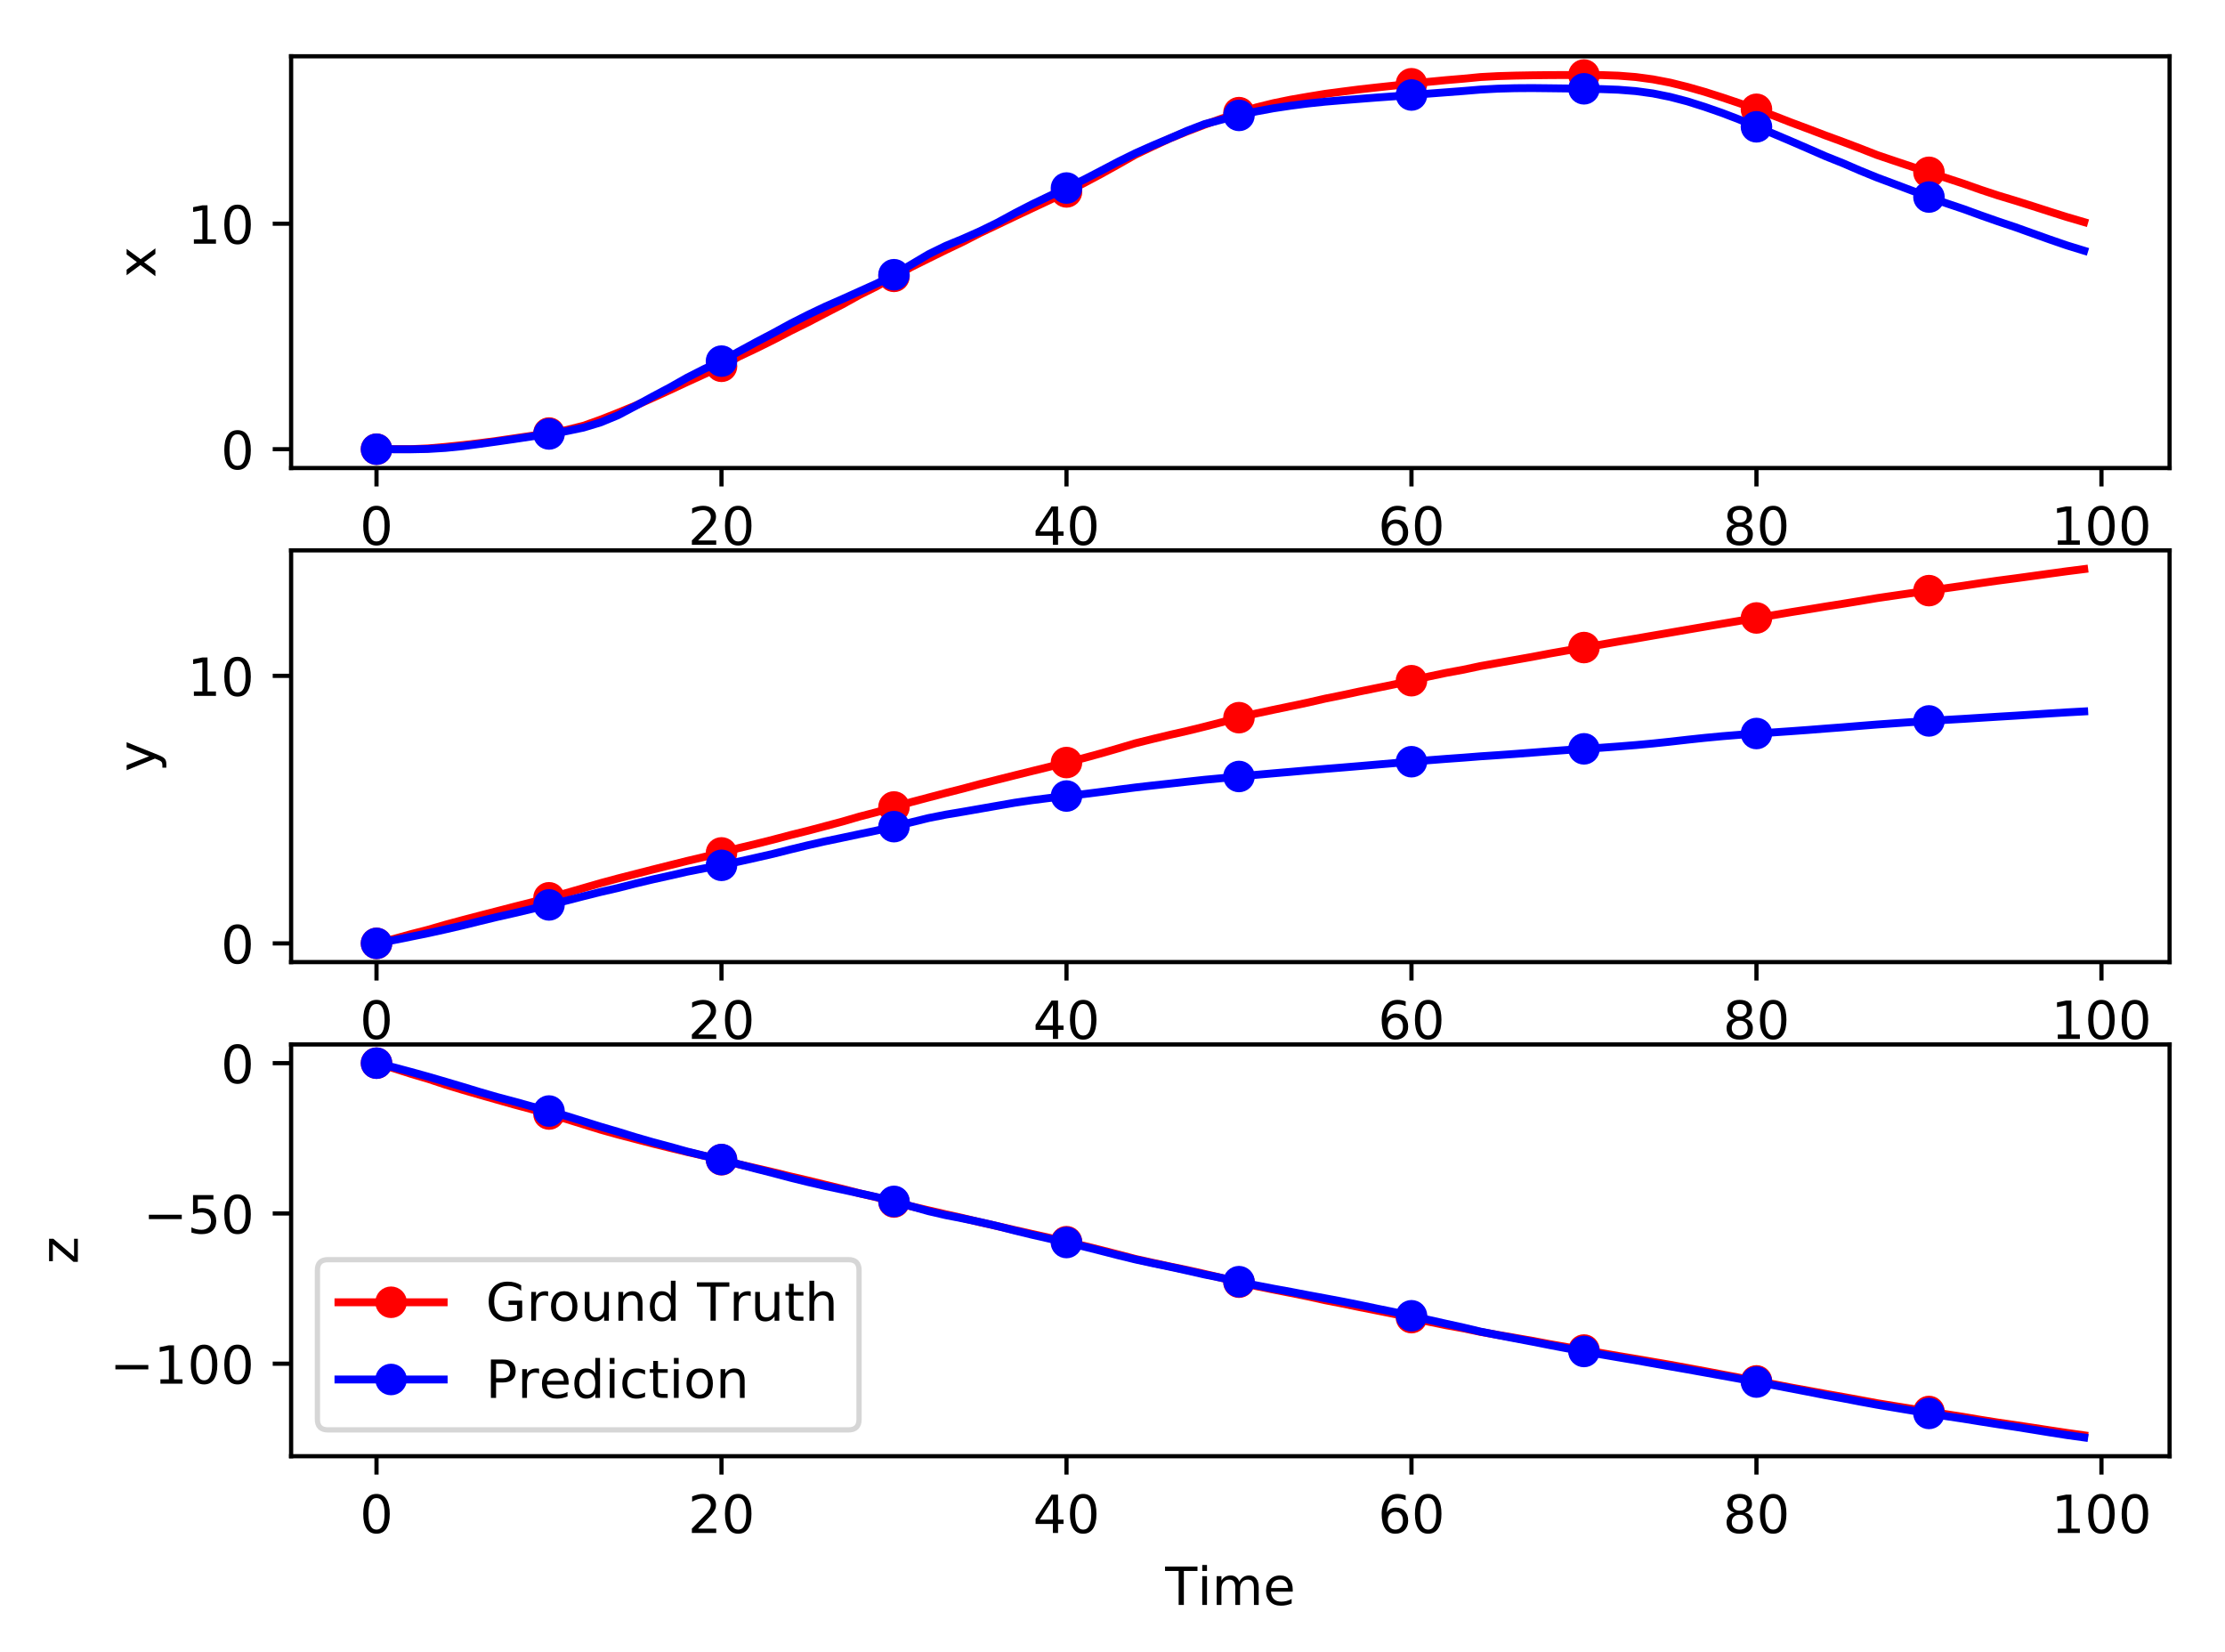 <?xml version="1.0" encoding="utf-8" standalone="no"?>
<!DOCTYPE svg PUBLIC "-//W3C//DTD SVG 1.1//EN"
  "http://www.w3.org/Graphics/SVG/1.1/DTD/svg11.dtd">
<!-- Created with matplotlib (http://matplotlib.org/) -->
<svg height="314pt" version="1.1" viewBox="0 0 423 314" width="423pt" xmlns="http://www.w3.org/2000/svg" xmlns:xlink="http://www.w3.org/1999/xlink">
 <defs>
  <style type="text/css">
*{stroke-linecap:butt;stroke-linejoin:round;}
  </style>
 </defs>
 <g id="figure_1">
  <g id="patch_1">
   <path d="M 0 314.368 
L 423.165 314.368 
L 423.165 0 
L 0 0 
z
" style="fill:#ffffff;"/>
  </g>
  <g id="axes_1">
   <g id="patch_2">
    <path d="M 55.345 88.968 
L 412.465 88.968 
L 412.465 10.7 
L 55.345 10.7 
z
" style="fill:#ffffff;"/>
   </g>
   <g id="matplotlib.axis_1">
    <g id="xtick_1">
     <g id="line2d_1">
      <defs>
       <path d="M 0 0 
L 0 3.5 
" id="m9f78fc28bb" style="stroke:#000000;stroke-width:0.8;"/>
      </defs>
      <g>
       <use style="stroke:#000000;stroke-width:0.8;" x="71.578" xlink:href="#m9f78fc28bb" y="88.968"/>
      </g>
     </g>
     <g id="text_1">
      <!-- 0 -->
      <defs>
       <path d="M 31.781 66.406 
Q 24.172 66.406 20.328 58.906 
Q 16.5 51.422 16.5 36.375 
Q 16.5 21.391 20.328 13.891 
Q 24.172 6.391 31.781 6.391 
Q 39.453 6.391 43.281 13.891 
Q 47.125 21.391 47.125 36.375 
Q 47.125 51.422 43.281 58.906 
Q 39.453 66.406 31.781 66.406 
z
M 31.781 74.219 
Q 44.047 74.219 50.516 64.516 
Q 56.984 54.828 56.984 36.375 
Q 56.984 17.969 50.516 8.266 
Q 44.047 -1.422 31.781 -1.422 
Q 19.531 -1.422 13.062 8.266 
Q 6.594 17.969 6.594 36.375 
Q 6.594 54.828 13.062 64.516 
Q 19.531 74.219 31.781 74.219 
z
" id="DejaVuSans-30"/>
      </defs>
      <g transform="translate(68.397 103.567)scale(0.1 -0.1)">
       <use xlink:href="#DejaVuSans-30"/>
      </g>
     </g>
    </g>
    <g id="xtick_2">
     <g id="line2d_2">
      <g>
       <use style="stroke:#000000;stroke-width:0.8;" x="137.165" xlink:href="#m9f78fc28bb" y="88.968"/>
      </g>
     </g>
     <g id="text_2">
      <!-- 20 -->
      <defs>
       <path d="M 19.188 8.297 
L 53.609 8.297 
L 53.609 0 
L 7.328 0 
L 7.328 8.297 
Q 12.938 14.109 22.625 23.891 
Q 32.328 33.688 34.812 36.531 
Q 39.547 41.844 41.422 45.531 
Q 43.312 49.219 43.312 52.781 
Q 43.312 58.594 39.234 62.25 
Q 35.156 65.922 28.609 65.922 
Q 23.969 65.922 18.812 64.312 
Q 13.672 62.703 7.812 59.422 
L 7.812 69.391 
Q 13.766 71.781 18.938 73 
Q 24.125 74.219 28.422 74.219 
Q 39.75 74.219 46.484 68.547 
Q 53.219 62.891 53.219 53.422 
Q 53.219 48.922 51.531 44.891 
Q 49.859 40.875 45.406 35.406 
Q 44.188 33.984 37.641 27.219 
Q 31.109 20.453 19.188 8.297 
z
" id="DejaVuSans-32"/>
      </defs>
      <g transform="translate(130.802 103.567)scale(0.1 -0.1)">
       <use xlink:href="#DejaVuSans-32"/>
       <use x="63.623" xlink:href="#DejaVuSans-30"/>
      </g>
     </g>
    </g>
    <g id="xtick_3">
     <g id="line2d_3">
      <g>
       <use style="stroke:#000000;stroke-width:0.8;" x="202.752" xlink:href="#m9f78fc28bb" y="88.968"/>
      </g>
     </g>
     <g id="text_3">
      <!-- 40 -->
      <defs>
       <path d="M 37.797 64.312 
L 12.891 25.391 
L 37.797 25.391 
z
M 35.203 72.906 
L 47.609 72.906 
L 47.609 25.391 
L 58.016 25.391 
L 58.016 17.188 
L 47.609 17.188 
L 47.609 0 
L 37.797 0 
L 37.797 17.188 
L 4.891 17.188 
L 4.891 26.703 
z
" id="DejaVuSans-34"/>
      </defs>
      <g transform="translate(196.389 103.567)scale(0.1 -0.1)">
       <use xlink:href="#DejaVuSans-34"/>
       <use x="63.623" xlink:href="#DejaVuSans-30"/>
      </g>
     </g>
    </g>
    <g id="xtick_4">
     <g id="line2d_4">
      <g>
       <use style="stroke:#000000;stroke-width:0.8;" x="268.338" xlink:href="#m9f78fc28bb" y="88.968"/>
      </g>
     </g>
     <g id="text_4">
      <!-- 60 -->
      <defs>
       <path d="M 33.016 40.375 
Q 26.375 40.375 22.484 35.828 
Q 18.609 31.297 18.609 23.391 
Q 18.609 15.531 22.484 10.953 
Q 26.375 6.391 33.016 6.391 
Q 39.656 6.391 43.531 10.953 
Q 47.406 15.531 47.406 23.391 
Q 47.406 31.297 43.531 35.828 
Q 39.656 40.375 33.016 40.375 
z
M 52.594 71.297 
L 52.594 62.312 
Q 48.875 64.062 45.094 64.984 
Q 41.312 65.922 37.594 65.922 
Q 27.828 65.922 22.672 59.328 
Q 17.531 52.734 16.797 39.406 
Q 19.672 43.656 24.016 45.922 
Q 28.375 48.188 33.594 48.188 
Q 44.578 48.188 50.953 41.516 
Q 57.328 34.859 57.328 23.391 
Q 57.328 12.156 50.688 5.359 
Q 44.047 -1.422 33.016 -1.422 
Q 20.359 -1.422 13.672 8.266 
Q 6.984 17.969 6.984 36.375 
Q 6.984 53.656 15.188 63.938 
Q 23.391 74.219 37.203 74.219 
Q 40.922 74.219 44.703 73.484 
Q 48.484 72.75 52.594 71.297 
z
" id="DejaVuSans-36"/>
      </defs>
      <g transform="translate(261.976 103.567)scale(0.1 -0.1)">
       <use xlink:href="#DejaVuSans-36"/>
       <use x="63.623" xlink:href="#DejaVuSans-30"/>
      </g>
     </g>
    </g>
    <g id="xtick_5">
     <g id="line2d_5">
      <g>
       <use style="stroke:#000000;stroke-width:0.8;" x="333.925" xlink:href="#m9f78fc28bb" y="88.968"/>
      </g>
     </g>
     <g id="text_5">
      <!-- 80 -->
      <defs>
       <path d="M 31.781 34.625 
Q 24.75 34.625 20.719 30.859 
Q 16.703 27.094 16.703 20.516 
Q 16.703 13.922 20.719 10.156 
Q 24.75 6.391 31.781 6.391 
Q 38.812 6.391 42.859 10.172 
Q 46.922 13.969 46.922 20.516 
Q 46.922 27.094 42.891 30.859 
Q 38.875 34.625 31.781 34.625 
z
M 21.922 38.812 
Q 15.578 40.375 12.031 44.719 
Q 8.5 49.078 8.5 55.328 
Q 8.5 64.062 14.719 69.141 
Q 20.953 74.219 31.781 74.219 
Q 42.672 74.219 48.875 69.141 
Q 55.078 64.062 55.078 55.328 
Q 55.078 49.078 51.531 44.719 
Q 48 40.375 41.703 38.812 
Q 48.828 37.156 52.797 32.312 
Q 56.781 27.484 56.781 20.516 
Q 56.781 9.906 50.312 4.234 
Q 43.844 -1.422 31.781 -1.422 
Q 19.734 -1.422 13.25 4.234 
Q 6.781 9.906 6.781 20.516 
Q 6.781 27.484 10.781 32.312 
Q 14.797 37.156 21.922 38.812 
z
M 18.312 54.391 
Q 18.312 48.734 21.844 45.562 
Q 25.391 42.391 31.781 42.391 
Q 38.141 42.391 41.719 45.562 
Q 45.312 48.734 45.312 54.391 
Q 45.312 60.062 41.719 63.234 
Q 38.141 66.406 31.781 66.406 
Q 25.391 66.406 21.844 63.234 
Q 18.312 60.062 18.312 54.391 
z
" id="DejaVuSans-38"/>
      </defs>
      <g transform="translate(327.563 103.567)scale(0.1 -0.1)">
       <use xlink:href="#DejaVuSans-38"/>
       <use x="63.623" xlink:href="#DejaVuSans-30"/>
      </g>
     </g>
    </g>
    <g id="xtick_6">
     <g id="line2d_6">
      <g>
       <use style="stroke:#000000;stroke-width:0.8;" x="399.512" xlink:href="#m9f78fc28bb" y="88.968"/>
      </g>
     </g>
     <g id="text_6">
      <!-- 100 -->
      <defs>
       <path d="M 12.406 8.297 
L 28.516 8.297 
L 28.516 63.922 
L 10.984 60.406 
L 10.984 69.391 
L 28.422 72.906 
L 38.281 72.906 
L 38.281 8.297 
L 54.391 8.297 
L 54.391 0 
L 12.406 0 
z
" id="DejaVuSans-31"/>
      </defs>
      <g transform="translate(389.968 103.567)scale(0.1 -0.1)">
       <use xlink:href="#DejaVuSans-31"/>
       <use x="63.623" xlink:href="#DejaVuSans-30"/>
       <use x="127.246" xlink:href="#DejaVuSans-30"/>
      </g>
     </g>
    </g>
    <g id="text_7">
     <!-- Time -->
     <defs>
      <path d="M -0.297 72.906 
L 61.375 72.906 
L 61.375 64.594 
L 35.5 64.594 
L 35.5 0 
L 25.594 0 
L 25.594 64.594 
L -0.297 64.594 
z
" id="DejaVuSans-54"/>
      <path d="M 9.422 54.688 
L 18.406 54.688 
L 18.406 0 
L 9.422 0 
z
M 9.422 75.984 
L 18.406 75.984 
L 18.406 64.594 
L 9.422 64.594 
z
" id="DejaVuSans-69"/>
      <path d="M 52 44.188 
Q 55.375 50.25 60.062 53.125 
Q 64.75 56 71.094 56 
Q 79.641 56 84.281 50.016 
Q 88.922 44.047 88.922 33.016 
L 88.922 0 
L 79.891 0 
L 79.891 32.719 
Q 79.891 40.578 77.094 44.375 
Q 74.312 48.188 68.609 48.188 
Q 61.625 48.188 57.562 43.547 
Q 53.516 38.922 53.516 30.906 
L 53.516 0 
L 44.484 0 
L 44.484 32.719 
Q 44.484 40.625 41.703 44.406 
Q 38.922 48.188 33.109 48.188 
Q 26.219 48.188 22.156 43.531 
Q 18.109 38.875 18.109 30.906 
L 18.109 0 
L 9.078 0 
L 9.078 54.688 
L 18.109 54.688 
L 18.109 46.188 
Q 21.188 51.219 25.484 53.609 
Q 29.781 56 35.688 56 
Q 41.656 56 45.828 52.969 
Q 50 49.953 52 44.188 
z
" id="DejaVuSans-6d"/>
      <path d="M 56.203 29.594 
L 56.203 25.203 
L 14.891 25.203 
Q 15.484 15.922 20.484 11.062 
Q 25.484 6.203 34.422 6.203 
Q 39.594 6.203 44.453 7.469 
Q 49.312 8.734 54.109 11.281 
L 54.109 2.781 
Q 49.266 0.734 44.188 -0.344 
Q 39.109 -1.422 33.891 -1.422 
Q 20.797 -1.422 13.156 6.188 
Q 5.516 13.812 5.516 26.812 
Q 5.516 40.234 12.766 48.109 
Q 20.016 56 32.328 56 
Q 43.359 56 49.781 48.891 
Q 56.203 41.797 56.203 29.594 
z
M 47.219 32.234 
Q 47.125 39.594 43.094 43.984 
Q 39.062 48.391 32.422 48.391 
Q 24.906 48.391 20.391 44.141 
Q 15.875 39.891 15.188 32.172 
z
" id="DejaVuSans-65"/>
     </defs>
     <g transform="translate(221.518 117.245)scale(0.1 -0.1)">
      <use xlink:href="#DejaVuSans-54"/>
      <use x="61.037" xlink:href="#DejaVuSans-69"/>
      <use x="88.82" xlink:href="#DejaVuSans-6d"/>
      <use x="186.232" xlink:href="#DejaVuSans-65"/>
     </g>
    </g>
   </g>
   <g id="matplotlib.axis_2">
    <g id="ytick_1">
     <g id="line2d_7">
      <defs>
       <path d="M 0 0 
L -3.5 0 
" id="m6d11c14af4" style="stroke:#000000;stroke-width:0.8;"/>
      </defs>
      <g>
       <use style="stroke:#000000;stroke-width:0.8;" x="55.345" xlink:href="#m6d11c14af4" y="85.39"/>
      </g>
     </g>
     <g id="text_8">
      <!-- 0 -->
      <g transform="translate(41.983 89.19)scale(0.1 -0.1)">
       <use xlink:href="#DejaVuSans-30"/>
      </g>
     </g>
    </g>
    <g id="ytick_2">
     <g id="line2d_8">
      <g>
       <use style="stroke:#000000;stroke-width:0.8;" x="55.345" xlink:href="#m6d11c14af4" y="42.526"/>
      </g>
     </g>
     <g id="text_9">
      <!-- 10 -->
      <g transform="translate(35.62 46.325)scale(0.1 -0.1)">
       <use xlink:href="#DejaVuSans-31"/>
       <use x="63.623" xlink:href="#DejaVuSans-30"/>
      </g>
     </g>
    </g>
    <g id="text_10">
     <!-- x -->
     <defs>
      <path d="M 54.891 54.688 
L 35.109 28.078 
L 55.906 0 
L 45.312 0 
L 29.391 21.484 
L 13.484 0 
L 2.875 0 
L 24.125 28.609 
L 4.688 54.688 
L 15.281 54.688 
L 29.781 35.203 
L 44.281 54.688 
z
" id="DejaVuSans-78"/>
     </defs>
     <g transform="translate(29.541 52.793)rotate(-90)scale(0.1 -0.1)">
      <use xlink:href="#DejaVuSans-78"/>
     </g>
    </g>
   </g>
   <g id="line2d_9">
    <path clip-path="url(#p286eedb296)" d="M 71.578 85.39 
L 74.857 85.387 
L 78.137 85.38 
L 81.416 85.242 
L 84.695 84.953 
L 87.975 84.613 
L 91.254 84.228 
L 94.533 83.799 
L 97.813 83.324 
L 101.092 82.839 
L 104.371 82.32 
L 107.651 81.754 
L 110.93 80.932 
L 114.209 79.758 
L 117.489 78.466 
L 120.768 77.119 
L 124.047 75.653 
L 127.327 74.159 
L 130.606 72.629 
L 133.885 71.132 
L 137.165 69.63 
L 140.444 67.8 
L 143.723 66.252 
L 147.003 64.63 
L 150.282 62.916 
L 153.562 61.296 
L 156.841 59.578 
L 160.12 57.894 
L 163.4 56.069 
L 166.679 54.434 
L 169.958 52.533 
L 173.238 50.767 
L 176.517 49.138 
L 179.796 47.521 
L 183.076 45.959 
L 186.355 44.271 
L 189.634 42.716 
L 192.914 41.147 
L 196.193 39.602 
L 199.472 38.065 
L 202.752 36.481 
L 206.031 34.829 
L 209.31 33.083 
L 212.59 31.261 
L 215.869 29.399 
L 219.148 27.833 
L 222.428 26.313 
L 225.707 24.971 
L 228.986 23.713 
L 232.266 22.541 
L 235.545 21.41 
L 238.824 20.425 
L 242.104 19.612 
L 245.383 18.943 
L 248.662 18.377 
L 251.942 17.836 
L 255.221 17.407 
L 258.5 16.987 
L 261.78 16.619 
L 265.059 16.27 
L 268.338 15.923 
L 271.618 15.552 
L 274.897 15.237 
L 278.176 14.963 
L 281.456 14.646 
L 284.735 14.471 
L 288.014 14.373 
L 291.294 14.313 
L 294.573 14.276 
L 297.852 14.259 
L 301.132 14.258 
L 304.411 14.271 
L 307.69 14.385 
L 310.97 14.642 
L 314.249 15.083 
L 317.528 15.712 
L 320.808 16.525 
L 324.087 17.461 
L 327.366 18.503 
L 330.646 19.606 
L 333.925 20.775 
L 337.204 21.993 
L 340.484 23.275 
L 343.763 24.496 
L 347.043 25.747 
L 350.322 26.95 
L 353.601 28.193 
L 356.881 29.477 
L 360.16 30.584 
L 363.439 31.682 
L 366.719 32.759 
L 369.998 33.835 
L 373.277 34.908 
L 376.557 36.068 
L 379.836 37.153 
L 383.115 38.14 
L 386.395 39.172 
L 389.674 40.227 
L 392.953 41.263 
L 396.233 42.223 
" style="fill:none;stroke:#ff0000;stroke-linecap:square;stroke-width:1.5;"/>
    <defs>
     <path d="M 0 2.5 
C 0.663 2.5 1.299 2.237 1.768 1.768 
C 2.237 1.299 2.5 0.663 2.5 0 
C 2.5 -0.663 2.237 -1.299 1.768 -1.768 
C 1.299 -2.237 0.663 -2.5 0 -2.5 
C -0.663 -2.5 -1.299 -2.237 -1.768 -1.768 
C -2.237 -1.299 -2.5 -0.663 -2.5 0 
C -2.5 0.663 -2.237 1.299 -1.768 1.768 
C -1.299 2.237 -0.663 2.5 0 2.5 
z
" id="m3afd1f1b46" style="stroke:#ff0000;"/>
    </defs>
    <g clip-path="url(#p286eedb296)">
     <use style="fill:#ff0000;stroke:#ff0000;" x="71.578" xlink:href="#m3afd1f1b46" y="85.39"/>
     <use style="fill:#ff0000;stroke:#ff0000;" x="104.371" xlink:href="#m3afd1f1b46" y="82.32"/>
     <use style="fill:#ff0000;stroke:#ff0000;" x="137.165" xlink:href="#m3afd1f1b46" y="69.63"/>
     <use style="fill:#ff0000;stroke:#ff0000;" x="169.958" xlink:href="#m3afd1f1b46" y="52.533"/>
     <use style="fill:#ff0000;stroke:#ff0000;" x="202.752" xlink:href="#m3afd1f1b46" y="36.481"/>
     <use style="fill:#ff0000;stroke:#ff0000;" x="235.545" xlink:href="#m3afd1f1b46" y="21.41"/>
     <use style="fill:#ff0000;stroke:#ff0000;" x="268.338" xlink:href="#m3afd1f1b46" y="15.923"/>
     <use style="fill:#ff0000;stroke:#ff0000;" x="301.132" xlink:href="#m3afd1f1b46" y="14.258"/>
     <use style="fill:#ff0000;stroke:#ff0000;" x="333.925" xlink:href="#m3afd1f1b46" y="20.775"/>
     <use style="fill:#ff0000;stroke:#ff0000;" x="366.719" xlink:href="#m3afd1f1b46" y="32.759"/>
    </g>
   </g>
   <g id="line2d_10">
    <path clip-path="url(#p286eedb296)" d="M 71.578 85.39 
L 74.857 85.401 
L 78.137 85.411 
L 81.416 85.342 
L 84.695 85.143 
L 87.975 84.814 
L 91.254 84.38 
L 94.533 83.925 
L 97.813 83.455 
L 101.092 82.96 
L 104.371 82.493 
L 107.651 81.966 
L 110.93 81.282 
L 114.209 80.289 
L 117.489 78.931 
L 120.768 77.197 
L 124.047 75.399 
L 127.327 73.662 
L 130.606 71.804 
L 133.885 70.139 
L 137.165 68.648 
L 140.444 66.827 
L 143.723 65.046 
L 147.003 63.324 
L 150.282 61.532 
L 153.562 59.865 
L 156.841 58.301 
L 160.12 56.863 
L 163.4 55.382 
L 166.679 53.907 
L 169.958 52.221 
L 173.238 50.288 
L 176.517 48.341 
L 179.796 46.737 
L 183.076 45.382 
L 186.355 43.925 
L 189.634 42.321 
L 192.914 40.537 
L 196.193 38.847 
L 199.472 37.277 
L 202.752 35.743 
L 206.031 34.167 
L 209.31 32.462 
L 212.59 30.739 
L 215.869 29.121 
L 219.148 27.663 
L 222.428 26.282 
L 225.707 24.858 
L 228.986 23.595 
L 232.266 22.742 
L 235.545 21.937 
L 238.824 21.185 
L 242.104 20.584 
L 245.383 20.092 
L 248.662 19.67 
L 251.942 19.327 
L 255.221 19.051 
L 258.5 18.793 
L 261.78 18.537 
L 265.059 18.306 
L 268.338 18.061 
L 271.618 17.798 
L 274.897 17.55 
L 278.176 17.302 
L 281.456 17.03 
L 284.735 16.855 
L 288.014 16.766 
L 291.294 16.743 
L 294.573 16.778 
L 297.852 16.818 
L 301.132 16.88 
L 304.411 16.936 
L 307.69 17.057 
L 310.97 17.315 
L 314.249 17.761 
L 317.528 18.423 
L 320.808 19.28 
L 324.087 20.318 
L 327.366 21.46 
L 330.646 22.713 
L 333.925 24.107 
L 337.204 25.446 
L 340.484 26.84 
L 343.763 28.26 
L 347.043 29.696 
L 350.322 31.008 
L 353.601 32.422 
L 356.881 33.762 
L 360.16 34.985 
L 363.439 36.22 
L 366.719 37.457 
L 369.998 38.632 
L 373.277 39.734 
L 376.557 40.93 
L 379.836 42.082 
L 383.115 43.179 
L 386.395 44.354 
L 389.674 45.524 
L 392.953 46.653 
L 396.233 47.661 
" style="fill:none;stroke:#0000ff;stroke-linecap:square;stroke-width:1.5;"/>
    <defs>
     <path d="M 0 2.5 
C 0.663 2.5 1.299 2.237 1.768 1.768 
C 2.237 1.299 2.5 0.663 2.5 0 
C 2.5 -0.663 2.237 -1.299 1.768 -1.768 
C 1.299 -2.237 0.663 -2.5 0 -2.5 
C -0.663 -2.5 -1.299 -2.237 -1.768 -1.768 
C -2.237 -1.299 -2.5 -0.663 -2.5 0 
C -2.5 0.663 -2.237 1.299 -1.768 1.768 
C -1.299 2.237 -0.663 2.5 0 2.5 
z
" id="m4ee8542162" style="stroke:#0000ff;"/>
    </defs>
    <g clip-path="url(#p286eedb296)">
     <use style="fill:#0000ff;stroke:#0000ff;" x="71.578" xlink:href="#m4ee8542162" y="85.39"/>
     <use style="fill:#0000ff;stroke:#0000ff;" x="104.371" xlink:href="#m4ee8542162" y="82.493"/>
     <use style="fill:#0000ff;stroke:#0000ff;" x="137.165" xlink:href="#m4ee8542162" y="68.648"/>
     <use style="fill:#0000ff;stroke:#0000ff;" x="169.958" xlink:href="#m4ee8542162" y="52.221"/>
     <use style="fill:#0000ff;stroke:#0000ff;" x="202.752" xlink:href="#m4ee8542162" y="35.743"/>
     <use style="fill:#0000ff;stroke:#0000ff;" x="235.545" xlink:href="#m4ee8542162" y="21.937"/>
     <use style="fill:#0000ff;stroke:#0000ff;" x="268.338" xlink:href="#m4ee8542162" y="18.061"/>
     <use style="fill:#0000ff;stroke:#0000ff;" x="301.132" xlink:href="#m4ee8542162" y="16.88"/>
     <use style="fill:#0000ff;stroke:#0000ff;" x="333.925" xlink:href="#m4ee8542162" y="24.107"/>
     <use style="fill:#0000ff;stroke:#0000ff;" x="366.719" xlink:href="#m4ee8542162" y="37.457"/>
    </g>
   </g>
   <g id="patch_3">
    <path d="M 55.345 88.968 
L 55.345 10.7 
" style="fill:none;stroke:#000000;stroke-linecap:square;stroke-linejoin:miter;stroke-width:0.8;"/>
   </g>
   <g id="patch_4">
    <path d="M 412.465 88.968 
L 412.465 10.7 
" style="fill:none;stroke:#000000;stroke-linecap:square;stroke-linejoin:miter;stroke-width:0.8;"/>
   </g>
   <g id="patch_5">
    <path d="M 55.345 88.968 
L 412.465 88.968 
" style="fill:none;stroke:#000000;stroke-linecap:square;stroke-linejoin:miter;stroke-width:0.8;"/>
   </g>
   <g id="patch_6">
    <path d="M 55.345 10.7 
L 412.465 10.7 
" style="fill:none;stroke:#000000;stroke-linecap:square;stroke-linejoin:miter;stroke-width:0.8;"/>
   </g>
  </g>
  <g id="axes_2">
   <g id="patch_7">
    <path d="M 55.345 182.89 
L 412.465 182.89 
L 412.465 104.622 
L 55.345 104.622 
z
" style="fill:#ffffff;"/>
   </g>
   <g id="matplotlib.axis_3">
    <g id="xtick_7">
     <g id="line2d_11">
      <g>
       <use style="stroke:#000000;stroke-width:0.8;" x="71.578" xlink:href="#m9f78fc28bb" y="182.89"/>
      </g>
     </g>
     <g id="text_11">
      <!-- 0 -->
      <g transform="translate(68.397 197.489)scale(0.1 -0.1)">
       <use xlink:href="#DejaVuSans-30"/>
      </g>
     </g>
    </g>
    <g id="xtick_8">
     <g id="line2d_12">
      <g>
       <use style="stroke:#000000;stroke-width:0.8;" x="137.165" xlink:href="#m9f78fc28bb" y="182.89"/>
      </g>
     </g>
     <g id="text_12">
      <!-- 20 -->
      <g transform="translate(130.802 197.489)scale(0.1 -0.1)">
       <use xlink:href="#DejaVuSans-32"/>
       <use x="63.623" xlink:href="#DejaVuSans-30"/>
      </g>
     </g>
    </g>
    <g id="xtick_9">
     <g id="line2d_13">
      <g>
       <use style="stroke:#000000;stroke-width:0.8;" x="202.752" xlink:href="#m9f78fc28bb" y="182.89"/>
      </g>
     </g>
     <g id="text_13">
      <!-- 40 -->
      <g transform="translate(196.389 197.489)scale(0.1 -0.1)">
       <use xlink:href="#DejaVuSans-34"/>
       <use x="63.623" xlink:href="#DejaVuSans-30"/>
      </g>
     </g>
    </g>
    <g id="xtick_10">
     <g id="line2d_14">
      <g>
       <use style="stroke:#000000;stroke-width:0.8;" x="268.338" xlink:href="#m9f78fc28bb" y="182.89"/>
      </g>
     </g>
     <g id="text_14">
      <!-- 60 -->
      <g transform="translate(261.976 197.489)scale(0.1 -0.1)">
       <use xlink:href="#DejaVuSans-36"/>
       <use x="63.623" xlink:href="#DejaVuSans-30"/>
      </g>
     </g>
    </g>
    <g id="xtick_11">
     <g id="line2d_15">
      <g>
       <use style="stroke:#000000;stroke-width:0.8;" x="333.925" xlink:href="#m9f78fc28bb" y="182.89"/>
      </g>
     </g>
     <g id="text_15">
      <!-- 80 -->
      <g transform="translate(327.563 197.489)scale(0.1 -0.1)">
       <use xlink:href="#DejaVuSans-38"/>
       <use x="63.623" xlink:href="#DejaVuSans-30"/>
      </g>
     </g>
    </g>
    <g id="xtick_12">
     <g id="line2d_16">
      <g>
       <use style="stroke:#000000;stroke-width:0.8;" x="399.512" xlink:href="#m9f78fc28bb" y="182.89"/>
      </g>
     </g>
     <g id="text_16">
      <!-- 100 -->
      <g transform="translate(389.968 197.489)scale(0.1 -0.1)">
       <use xlink:href="#DejaVuSans-31"/>
       <use x="63.623" xlink:href="#DejaVuSans-30"/>
       <use x="127.246" xlink:href="#DejaVuSans-30"/>
      </g>
     </g>
    </g>
    <g id="text_17">
     <!-- Time -->
     <g transform="translate(221.518 211.167)scale(0.1 -0.1)">
      <use xlink:href="#DejaVuSans-54"/>
      <use x="61.037" xlink:href="#DejaVuSans-69"/>
      <use x="88.82" xlink:href="#DejaVuSans-6d"/>
      <use x="186.232" xlink:href="#DejaVuSans-65"/>
     </g>
    </g>
   </g>
   <g id="matplotlib.axis_4">
    <g id="ytick_3">
     <g id="line2d_17">
      <g>
       <use style="stroke:#000000;stroke-width:0.8;" x="55.345" xlink:href="#m6d11c14af4" y="179.332"/>
      </g>
     </g>
     <g id="text_18">
      <!-- 0 -->
      <g transform="translate(41.983 183.132)scale(0.1 -0.1)">
       <use xlink:href="#DejaVuSans-30"/>
      </g>
     </g>
    </g>
    <g id="ytick_4">
     <g id="line2d_18">
      <g>
       <use style="stroke:#000000;stroke-width:0.8;" x="55.345" xlink:href="#m6d11c14af4" y="128.478"/>
      </g>
     </g>
     <g id="text_19">
      <!-- 10 -->
      <g transform="translate(35.62 132.277)scale(0.1 -0.1)">
       <use xlink:href="#DejaVuSans-31"/>
       <use x="63.623" xlink:href="#DejaVuSans-30"/>
      </g>
     </g>
    </g>
    <g id="text_20">
     <!-- y -->
     <defs>
      <path d="M 32.172 -5.078 
Q 28.375 -14.844 24.75 -17.812 
Q 21.141 -20.797 15.094 -20.797 
L 7.906 -20.797 
L 7.906 -13.281 
L 13.188 -13.281 
Q 16.891 -13.281 18.938 -11.516 
Q 21 -9.766 23.484 -3.219 
L 25.094 0.875 
L 2.984 54.688 
L 12.5 54.688 
L 29.594 11.922 
L 46.688 54.688 
L 56.203 54.688 
z
" id="DejaVuSans-79"/>
     </defs>
     <g transform="translate(29.541 146.715)rotate(-90)scale(0.1 -0.1)">
      <use xlink:href="#DejaVuSans-79"/>
     </g>
    </g>
   </g>
   <g id="line2d_19">
    <path clip-path="url(#pafee83de3c)" d="M 71.578 179.332 
L 74.857 178.488 
L 78.137 177.571 
L 81.416 176.731 
L 84.695 175.779 
L 87.975 174.893 
L 91.254 174.038 
L 94.533 173.193 
L 97.813 172.344 
L 101.092 171.518 
L 104.371 170.666 
L 107.651 169.766 
L 110.93 168.815 
L 114.209 167.866 
L 117.489 166.984 
L 120.768 166.148 
L 124.047 165.307 
L 127.327 164.482 
L 130.606 163.666 
L 133.885 162.891 
L 137.165 162.133 
L 140.444 161.212 
L 143.723 160.426 
L 147.003 159.604 
L 150.282 158.739 
L 153.562 157.927 
L 156.841 157.055 
L 160.12 156.185 
L 163.4 155.227 
L 166.679 154.381 
L 169.958 153.402 
L 173.238 152.472 
L 176.517 151.604 
L 179.796 150.741 
L 183.076 149.913 
L 186.355 149.029 
L 189.634 148.212 
L 192.914 147.388 
L 196.193 146.578 
L 199.472 145.776 
L 202.752 144.956 
L 206.031 144.108 
L 209.31 143.213 
L 212.59 142.266 
L 215.869 141.288 
L 219.148 140.475 
L 222.428 139.688 
L 225.707 138.946 
L 228.986 138.139 
L 232.266 137.297 
L 235.545 136.424 
L 238.824 135.623 
L 242.104 134.924 
L 245.383 134.244 
L 248.662 133.552 
L 251.942 132.801 
L 255.221 132.14 
L 258.5 131.44 
L 261.78 130.774 
L 265.059 130.103 
L 268.338 129.397 
L 271.618 128.603 
L 274.897 127.916 
L 278.176 127.313 
L 281.456 126.614 
L 284.735 126.028 
L 288.014 125.447 
L 291.294 124.866 
L 294.573 124.241 
L 297.852 123.667 
L 301.132 123.096 
L 304.411 122.527 
L 307.69 121.949 
L 310.97 121.393 
L 314.249 120.824 
L 317.528 120.262 
L 320.808 119.692 
L 324.087 119.135 
L 327.366 118.576 
L 330.646 118.025 
L 333.925 117.471 
L 337.204 116.927 
L 340.484 116.368 
L 343.763 115.839 
L 347.043 115.299 
L 350.322 114.782 
L 353.601 114.246 
L 356.881 113.692 
L 360.16 113.214 
L 363.439 112.739 
L 366.719 112.274 
L 369.998 111.809 
L 373.277 111.345 
L 376.557 110.844 
L 379.836 110.375 
L 383.115 109.944 
L 386.395 109.496 
L 389.674 109.041 
L 392.953 108.594 
L 396.233 108.18 
" style="fill:none;stroke:#ff0000;stroke-linecap:square;stroke-width:1.5;"/>
    <g clip-path="url(#pafee83de3c)">
     <use style="fill:#ff0000;stroke:#ff0000;" x="71.578" xlink:href="#m3afd1f1b46" y="179.332"/>
     <use style="fill:#ff0000;stroke:#ff0000;" x="104.371" xlink:href="#m3afd1f1b46" y="170.666"/>
     <use style="fill:#ff0000;stroke:#ff0000;" x="137.165" xlink:href="#m3afd1f1b46" y="162.133"/>
     <use style="fill:#ff0000;stroke:#ff0000;" x="169.958" xlink:href="#m3afd1f1b46" y="153.402"/>
     <use style="fill:#ff0000;stroke:#ff0000;" x="202.752" xlink:href="#m3afd1f1b46" y="144.956"/>
     <use style="fill:#ff0000;stroke:#ff0000;" x="235.545" xlink:href="#m3afd1f1b46" y="136.424"/>
     <use style="fill:#ff0000;stroke:#ff0000;" x="268.338" xlink:href="#m3afd1f1b46" y="129.397"/>
     <use style="fill:#ff0000;stroke:#ff0000;" x="301.132" xlink:href="#m3afd1f1b46" y="123.096"/>
     <use style="fill:#ff0000;stroke:#ff0000;" x="333.925" xlink:href="#m3afd1f1b46" y="117.471"/>
     <use style="fill:#ff0000;stroke:#ff0000;" x="366.719" xlink:href="#m3afd1f1b46" y="112.274"/>
    </g>
   </g>
   <g id="line2d_20">
    <path clip-path="url(#pafee83de3c)" d="M 71.578 179.332 
L 74.857 178.712 
L 78.137 178.055 
L 81.416 177.389 
L 84.695 176.665 
L 87.975 175.908 
L 91.254 175.095 
L 94.533 174.303 
L 97.813 173.564 
L 101.092 172.79 
L 104.371 172.02 
L 107.651 171.216 
L 110.93 170.372 
L 114.209 169.552 
L 117.489 168.802 
L 120.768 167.965 
L 124.047 167.186 
L 127.327 166.459 
L 130.606 165.71 
L 133.885 165.068 
L 137.165 164.495 
L 140.444 163.783 
L 143.723 163.051 
L 147.003 162.303 
L 150.282 161.478 
L 153.562 160.683 
L 156.841 159.938 
L 160.12 159.255 
L 163.4 158.558 
L 166.679 157.879 
L 169.958 157.142 
L 173.238 156.316 
L 176.517 155.509 
L 179.796 154.858 
L 183.076 154.312 
L 186.355 153.738 
L 189.634 153.165 
L 192.914 152.594 
L 196.193 152.114 
L 199.472 151.699 
L 202.752 151.322 
L 206.031 150.953 
L 209.31 150.539 
L 212.59 150.108 
L 215.869 149.69 
L 219.148 149.314 
L 222.428 148.957 
L 225.707 148.592 
L 228.986 148.232 
L 232.266 147.928 
L 235.545 147.605 
L 238.824 147.289 
L 242.104 147.002 
L 245.383 146.724 
L 248.662 146.434 
L 251.942 146.162 
L 255.221 145.897 
L 258.5 145.624 
L 261.78 145.34 
L 265.059 145.066 
L 268.338 144.797 
L 271.618 144.517 
L 274.897 144.263 
L 278.176 144.029 
L 281.456 143.771 
L 284.735 143.553 
L 288.014 143.32 
L 291.294 143.069 
L 294.573 142.814 
L 297.852 142.574 
L 301.132 142.349 
L 304.411 142.14 
L 307.69 141.9 
L 310.97 141.634 
L 314.249 141.332 
L 317.528 140.989 
L 320.808 140.614 
L 324.087 140.264 
L 327.366 139.953 
L 330.646 139.686 
L 333.925 139.438 
L 337.204 139.222 
L 340.484 138.996 
L 343.763 138.758 
L 347.043 138.501 
L 350.322 138.255 
L 353.601 137.984 
L 356.881 137.725 
L 360.16 137.493 
L 363.439 137.265 
L 366.719 137.044 
L 369.998 136.841 
L 373.277 136.652 
L 376.557 136.446 
L 379.836 136.241 
L 383.115 136.046 
L 386.395 135.832 
L 389.674 135.618 
L 392.953 135.416 
L 396.233 135.238 
" style="fill:none;stroke:#0000ff;stroke-linecap:square;stroke-width:1.5;"/>
    <g clip-path="url(#pafee83de3c)">
     <use style="fill:#0000ff;stroke:#0000ff;" x="71.578" xlink:href="#m4ee8542162" y="179.332"/>
     <use style="fill:#0000ff;stroke:#0000ff;" x="104.371" xlink:href="#m4ee8542162" y="172.02"/>
     <use style="fill:#0000ff;stroke:#0000ff;" x="137.165" xlink:href="#m4ee8542162" y="164.495"/>
     <use style="fill:#0000ff;stroke:#0000ff;" x="169.958" xlink:href="#m4ee8542162" y="157.142"/>
     <use style="fill:#0000ff;stroke:#0000ff;" x="202.752" xlink:href="#m4ee8542162" y="151.322"/>
     <use style="fill:#0000ff;stroke:#0000ff;" x="235.545" xlink:href="#m4ee8542162" y="147.605"/>
     <use style="fill:#0000ff;stroke:#0000ff;" x="268.338" xlink:href="#m4ee8542162" y="144.797"/>
     <use style="fill:#0000ff;stroke:#0000ff;" x="301.132" xlink:href="#m4ee8542162" y="142.349"/>
     <use style="fill:#0000ff;stroke:#0000ff;" x="333.925" xlink:href="#m4ee8542162" y="139.438"/>
     <use style="fill:#0000ff;stroke:#0000ff;" x="366.719" xlink:href="#m4ee8542162" y="137.044"/>
    </g>
   </g>
   <g id="patch_8">
    <path d="M 55.345 182.89 
L 55.345 104.622 
" style="fill:none;stroke:#000000;stroke-linecap:square;stroke-linejoin:miter;stroke-width:0.8;"/>
   </g>
   <g id="patch_9">
    <path d="M 412.465 182.89 
L 412.465 104.622 
" style="fill:none;stroke:#000000;stroke-linecap:square;stroke-linejoin:miter;stroke-width:0.8;"/>
   </g>
   <g id="patch_10">
    <path d="M 55.345 182.89 
L 412.465 182.89 
" style="fill:none;stroke:#000000;stroke-linecap:square;stroke-linejoin:miter;stroke-width:0.8;"/>
   </g>
   <g id="patch_11">
    <path d="M 55.345 104.622 
L 412.465 104.622 
" style="fill:none;stroke:#000000;stroke-linecap:square;stroke-linejoin:miter;stroke-width:0.8;"/>
   </g>
  </g>
  <g id="axes_3">
   <g id="patch_12">
    <path d="M 55.345 276.812 
L 412.465 276.812 
L 412.465 198.544 
L 55.345 198.544 
z
" style="fill:#ffffff;"/>
   </g>
   <g id="matplotlib.axis_5">
    <g id="xtick_13">
     <g id="line2d_21">
      <g>
       <use style="stroke:#000000;stroke-width:0.8;" x="71.578" xlink:href="#m9f78fc28bb" y="276.812"/>
      </g>
     </g>
     <g id="text_21">
      <!-- 0 -->
      <g transform="translate(68.397 291.41)scale(0.1 -0.1)">
       <use xlink:href="#DejaVuSans-30"/>
      </g>
     </g>
    </g>
    <g id="xtick_14">
     <g id="line2d_22">
      <g>
       <use style="stroke:#000000;stroke-width:0.8;" x="137.165" xlink:href="#m9f78fc28bb" y="276.812"/>
      </g>
     </g>
     <g id="text_22">
      <!-- 20 -->
      <g transform="translate(130.802 291.41)scale(0.1 -0.1)">
       <use xlink:href="#DejaVuSans-32"/>
       <use x="63.623" xlink:href="#DejaVuSans-30"/>
      </g>
     </g>
    </g>
    <g id="xtick_15">
     <g id="line2d_23">
      <g>
       <use style="stroke:#000000;stroke-width:0.8;" x="202.752" xlink:href="#m9f78fc28bb" y="276.812"/>
      </g>
     </g>
     <g id="text_23">
      <!-- 40 -->
      <g transform="translate(196.389 291.41)scale(0.1 -0.1)">
       <use xlink:href="#DejaVuSans-34"/>
       <use x="63.623" xlink:href="#DejaVuSans-30"/>
      </g>
     </g>
    </g>
    <g id="xtick_16">
     <g id="line2d_24">
      <g>
       <use style="stroke:#000000;stroke-width:0.8;" x="268.338" xlink:href="#m9f78fc28bb" y="276.812"/>
      </g>
     </g>
     <g id="text_24">
      <!-- 60 -->
      <g transform="translate(261.976 291.41)scale(0.1 -0.1)">
       <use xlink:href="#DejaVuSans-36"/>
       <use x="63.623" xlink:href="#DejaVuSans-30"/>
      </g>
     </g>
    </g>
    <g id="xtick_17">
     <g id="line2d_25">
      <g>
       <use style="stroke:#000000;stroke-width:0.8;" x="333.925" xlink:href="#m9f78fc28bb" y="276.812"/>
      </g>
     </g>
     <g id="text_25">
      <!-- 80 -->
      <g transform="translate(327.563 291.41)scale(0.1 -0.1)">
       <use xlink:href="#DejaVuSans-38"/>
       <use x="63.623" xlink:href="#DejaVuSans-30"/>
      </g>
     </g>
    </g>
    <g id="xtick_18">
     <g id="line2d_26">
      <g>
       <use style="stroke:#000000;stroke-width:0.8;" x="399.512" xlink:href="#m9f78fc28bb" y="276.812"/>
      </g>
     </g>
     <g id="text_26">
      <!-- 100 -->
      <g transform="translate(389.968 291.41)scale(0.1 -0.1)">
       <use xlink:href="#DejaVuSans-31"/>
       <use x="63.623" xlink:href="#DejaVuSans-30"/>
       <use x="127.246" xlink:href="#DejaVuSans-30"/>
      </g>
     </g>
    </g>
    <g id="text_27">
     <!-- Time -->
     <g transform="translate(221.518 305.089)scale(0.1 -0.1)">
      <use xlink:href="#DejaVuSans-54"/>
      <use x="61.037" xlink:href="#DejaVuSans-69"/>
      <use x="88.82" xlink:href="#DejaVuSans-6d"/>
      <use x="186.232" xlink:href="#DejaVuSans-65"/>
     </g>
    </g>
   </g>
   <g id="matplotlib.axis_6">
    <g id="ytick_5">
     <g id="line2d_27">
      <g>
       <use style="stroke:#000000;stroke-width:0.8;" x="55.345" xlink:href="#m6d11c14af4" y="259.23"/>
      </g>
     </g>
     <g id="text_28">
      <!-- −100 -->
      <defs>
       <path d="M 10.594 35.5 
L 73.188 35.5 
L 73.188 27.203 
L 10.594 27.203 
z
" id="DejaVuSans-2212"/>
      </defs>
      <g transform="translate(20.878 263.029)scale(0.1 -0.1)">
       <use xlink:href="#DejaVuSans-2212"/>
       <use x="83.789" xlink:href="#DejaVuSans-31"/>
       <use x="147.412" xlink:href="#DejaVuSans-30"/>
       <use x="211.035" xlink:href="#DejaVuSans-30"/>
      </g>
     </g>
    </g>
    <g id="ytick_6">
     <g id="line2d_28">
      <g>
       <use style="stroke:#000000;stroke-width:0.8;" x="55.345" xlink:href="#m6d11c14af4" y="230.666"/>
      </g>
     </g>
     <g id="text_29">
      <!-- −50 -->
      <defs>
       <path d="M 10.797 72.906 
L 49.516 72.906 
L 49.516 64.594 
L 19.828 64.594 
L 19.828 46.734 
Q 21.969 47.469 24.109 47.828 
Q 26.266 48.188 28.422 48.188 
Q 40.625 48.188 47.75 41.5 
Q 54.891 34.812 54.891 23.391 
Q 54.891 11.625 47.562 5.094 
Q 40.234 -1.422 26.906 -1.422 
Q 22.312 -1.422 17.547 -0.641 
Q 12.797 0.141 7.719 1.703 
L 7.719 11.625 
Q 12.109 9.234 16.797 8.062 
Q 21.484 6.891 26.703 6.891 
Q 35.156 6.891 40.078 11.328 
Q 45.016 15.766 45.016 23.391 
Q 45.016 31 40.078 35.438 
Q 35.156 39.891 26.703 39.891 
Q 22.75 39.891 18.812 39.016 
Q 14.891 38.141 10.797 36.281 
z
" id="DejaVuSans-35"/>
      </defs>
      <g transform="translate(27.241 234.465)scale(0.1 -0.1)">
       <use xlink:href="#DejaVuSans-2212"/>
       <use x="83.789" xlink:href="#DejaVuSans-35"/>
       <use x="147.412" xlink:href="#DejaVuSans-30"/>
      </g>
     </g>
    </g>
    <g id="ytick_7">
     <g id="line2d_29">
      <g>
       <use style="stroke:#000000;stroke-width:0.8;" x="55.345" xlink:href="#m6d11c14af4" y="202.101"/>
      </g>
     </g>
     <g id="text_30">
      <!-- 0 -->
      <g transform="translate(41.983 205.901)scale(0.1 -0.1)">
       <use xlink:href="#DejaVuSans-30"/>
      </g>
     </g>
    </g>
    <g id="text_31">
     <!-- z -->
     <defs>
      <path d="M 5.516 54.688 
L 48.188 54.688 
L 48.188 46.484 
L 14.406 7.172 
L 48.188 7.172 
L 48.188 0 
L 4.297 0 
L 4.297 8.203 
L 38.094 47.516 
L 5.516 47.516 
z
" id="DejaVuSans-7a"/>
     </defs>
     <g transform="translate(14.798 240.302)rotate(-90)scale(0.1 -0.1)">
      <use xlink:href="#DejaVuSans-7a"/>
     </g>
    </g>
   </g>
   <g id="line2d_30">
    <path clip-path="url(#p7def4044aa)" d="M 71.578 202.101 
L 74.857 203.085 
L 78.137 204.134 
L 81.416 205.102 
L 84.695 206.192 
L 87.975 207.185 
L 91.254 208.131 
L 94.533 209.062 
L 97.813 209.99 
L 101.092 210.869 
L 104.371 211.769 
L 107.651 212.721 
L 110.93 213.744 
L 114.209 214.754 
L 117.489 215.671 
L 120.768 216.524 
L 124.047 217.377 
L 127.327 218.188 
L 130.606 218.978 
L 133.885 219.724 
L 137.165 220.454 
L 140.444 221.329 
L 143.723 222.063 
L 147.003 222.828 
L 150.282 223.633 
L 153.562 224.393 
L 156.841 225.197 
L 160.12 225.985 
L 163.4 226.842 
L 166.679 227.607 
L 169.958 228.495 
L 173.238 229.318 
L 176.517 230.075 
L 179.796 230.828 
L 183.076 231.557 
L 186.355 232.347 
L 189.634 233.083 
L 192.914 233.828 
L 196.193 234.563 
L 199.472 235.293 
L 202.752 236.039 
L 206.031 236.812 
L 209.31 237.623 
L 212.59 238.462 
L 215.869 239.321 
L 219.148 240.047 
L 222.428 240.757 
L 225.707 241.428 
L 228.986 242.16 
L 232.266 242.929 
L 235.545 243.736 
L 238.824 244.484 
L 242.104 245.143 
L 245.383 245.789 
L 248.662 246.449 
L 251.942 247.17 
L 255.221 247.807 
L 258.5 248.484 
L 261.78 249.129 
L 265.059 249.783 
L 268.338 250.471 
L 271.618 251.246 
L 274.897 251.916 
L 278.176 252.503 
L 281.456 253.184 
L 284.735 253.751 
L 288.014 254.311 
L 291.294 254.877 
L 294.573 255.496 
L 297.852 256.068 
L 301.132 256.637 
L 304.411 257.198 
L 307.69 257.763 
L 310.97 258.309 
L 314.249 258.873 
L 317.528 259.44 
L 320.808 260.037 
L 324.087 260.644 
L 327.366 261.264 
L 330.646 261.88 
L 333.925 262.502 
L 337.204 263.123 
L 340.484 263.758 
L 343.763 264.353 
L 347.043 264.956 
L 350.322 265.533 
L 353.601 266.129 
L 356.881 266.744 
L 360.16 267.274 
L 363.439 267.8 
L 366.719 268.316 
L 369.998 268.832 
L 373.277 269.346 
L 376.557 269.901 
L 379.836 270.42 
L 383.115 270.893 
L 386.395 271.388 
L 389.674 271.893 
L 392.953 272.389 
L 396.233 272.848 
" style="fill:none;stroke:#ff0000;stroke-linecap:square;stroke-width:1.5;"/>
    <g clip-path="url(#p7def4044aa)">
     <use style="fill:#ff0000;stroke:#ff0000;" x="71.578" xlink:href="#m3afd1f1b46" y="202.101"/>
     <use style="fill:#ff0000;stroke:#ff0000;" x="104.371" xlink:href="#m3afd1f1b46" y="211.769"/>
     <use style="fill:#ff0000;stroke:#ff0000;" x="137.165" xlink:href="#m3afd1f1b46" y="220.454"/>
     <use style="fill:#ff0000;stroke:#ff0000;" x="169.958" xlink:href="#m3afd1f1b46" y="228.495"/>
     <use style="fill:#ff0000;stroke:#ff0000;" x="202.752" xlink:href="#m3afd1f1b46" y="236.039"/>
     <use style="fill:#ff0000;stroke:#ff0000;" x="235.545" xlink:href="#m3afd1f1b46" y="243.736"/>
     <use style="fill:#ff0000;stroke:#ff0000;" x="268.338" xlink:href="#m3afd1f1b46" y="250.471"/>
     <use style="fill:#ff0000;stroke:#ff0000;" x="301.132" xlink:href="#m3afd1f1b46" y="256.637"/>
     <use style="fill:#ff0000;stroke:#ff0000;" x="333.925" xlink:href="#m3afd1f1b46" y="262.502"/>
     <use style="fill:#ff0000;stroke:#ff0000;" x="366.719" xlink:href="#m3afd1f1b46" y="268.316"/>
    </g>
   </g>
   <g id="line2d_31">
    <path clip-path="url(#p7def4044aa)" d="M 71.578 202.101 
L 74.857 202.889 
L 78.137 203.767 
L 81.416 204.675 
L 84.695 205.629 
L 87.975 206.602 
L 91.254 207.599 
L 94.533 208.544 
L 97.813 209.415 
L 101.092 210.322 
L 104.371 211.2 
L 107.651 212.139 
L 110.93 213.158 
L 114.209 214.185 
L 117.489 215.142 
L 120.768 216.156 
L 124.047 217.1 
L 127.327 217.976 
L 130.606 218.895 
L 133.885 219.698 
L 137.165 220.42 
L 140.444 221.31 
L 143.723 222.172 
L 147.003 223.005 
L 150.282 223.875 
L 153.562 224.685 
L 156.841 225.443 
L 160.12 226.137 
L 163.4 226.848 
L 166.679 227.563 
L 169.958 228.377 
L 173.238 229.313 
L 176.517 230.235 
L 179.796 230.992 
L 183.076 231.631 
L 186.355 232.321 
L 189.634 233.079 
L 192.914 233.918 
L 196.193 234.715 
L 199.472 235.461 
L 202.752 236.195 
L 206.031 236.952 
L 209.31 237.779 
L 212.59 238.624 
L 215.869 239.418 
L 219.148 240.133 
L 222.428 240.809 
L 225.707 241.529 
L 228.986 242.271 
L 232.266 242.93 
L 235.545 243.64 
L 238.824 244.34 
L 242.104 244.971 
L 245.383 245.567 
L 248.662 246.193 
L 251.942 246.8 
L 255.221 247.413 
L 258.5 248.064 
L 261.78 248.755 
L 265.059 249.422 
L 268.338 250.122 
L 271.618 250.896 
L 274.897 251.63 
L 278.176 252.35 
L 281.456 253.134 
L 284.735 253.787 
L 288.014 254.416 
L 291.294 255.037 
L 294.573 255.682 
L 297.852 256.305 
L 301.132 256.908 
L 304.411 257.467 
L 307.69 258.027 
L 310.97 258.579 
L 314.249 259.165 
L 317.528 259.744 
L 320.808 260.316 
L 324.087 260.906 
L 327.366 261.495 
L 330.646 262.087 
L 333.925 262.722 
L 337.204 263.32 
L 340.484 263.941 
L 343.763 264.574 
L 347.043 265.216 
L 350.322 265.803 
L 353.601 266.437 
L 356.881 267.037 
L 360.16 267.584 
L 363.439 268.134 
L 366.719 268.683 
L 369.998 269.205 
L 373.277 269.697 
L 376.557 270.228 
L 379.836 270.742 
L 383.115 271.23 
L 386.395 271.756 
L 389.674 272.288 
L 392.953 272.799 
L 396.233 273.254 
" style="fill:none;stroke:#0000ff;stroke-linecap:square;stroke-width:1.5;"/>
    <g clip-path="url(#p7def4044aa)">
     <use style="fill:#0000ff;stroke:#0000ff;" x="71.578" xlink:href="#m4ee8542162" y="202.101"/>
     <use style="fill:#0000ff;stroke:#0000ff;" x="104.371" xlink:href="#m4ee8542162" y="211.2"/>
     <use style="fill:#0000ff;stroke:#0000ff;" x="137.165" xlink:href="#m4ee8542162" y="220.42"/>
     <use style="fill:#0000ff;stroke:#0000ff;" x="169.958" xlink:href="#m4ee8542162" y="228.377"/>
     <use style="fill:#0000ff;stroke:#0000ff;" x="202.752" xlink:href="#m4ee8542162" y="236.195"/>
     <use style="fill:#0000ff;stroke:#0000ff;" x="235.545" xlink:href="#m4ee8542162" y="243.64"/>
     <use style="fill:#0000ff;stroke:#0000ff;" x="268.338" xlink:href="#m4ee8542162" y="250.122"/>
     <use style="fill:#0000ff;stroke:#0000ff;" x="301.132" xlink:href="#m4ee8542162" y="256.908"/>
     <use style="fill:#0000ff;stroke:#0000ff;" x="333.925" xlink:href="#m4ee8542162" y="262.722"/>
     <use style="fill:#0000ff;stroke:#0000ff;" x="366.719" xlink:href="#m4ee8542162" y="268.683"/>
    </g>
   </g>
   <g id="patch_13">
    <path d="M 55.345 276.812 
L 55.345 198.544 
" style="fill:none;stroke:#000000;stroke-linecap:square;stroke-linejoin:miter;stroke-width:0.8;"/>
   </g>
   <g id="patch_14">
    <path d="M 412.465 276.812 
L 412.465 198.544 
" style="fill:none;stroke:#000000;stroke-linecap:square;stroke-linejoin:miter;stroke-width:0.8;"/>
   </g>
   <g id="patch_15">
    <path d="M 55.345 276.812 
L 412.465 276.812 
" style="fill:none;stroke:#000000;stroke-linecap:square;stroke-linejoin:miter;stroke-width:0.8;"/>
   </g>
   <g id="patch_16">
    <path d="M 55.345 198.544 
L 412.465 198.544 
" style="fill:none;stroke:#000000;stroke-linecap:square;stroke-linejoin:miter;stroke-width:0.8;"/>
   </g>
   <g id="legend_1">
    <g id="patch_17">
     <path d="M 62.345 271.812 
L 161.314 271.812 
Q 163.314 271.812 163.314 269.812 
L 163.314 241.456 
Q 163.314 239.456 161.314 239.456 
L 62.345 239.456 
Q 60.345 239.456 60.345 241.456 
L 60.345 269.812 
Q 60.345 271.812 62.345 271.812 
z
" style="fill:#ffffff;opacity:0.8;stroke:#cccccc;stroke-linejoin:miter;"/>
    </g>
    <g id="line2d_32">
     <path d="M 64.345 247.554 
L 84.345 247.554 
" style="fill:none;stroke:#ff0000;stroke-linecap:square;stroke-width:1.5;"/>
    </g>
    <g id="line2d_33">
     <g>
      <use style="fill:#ff0000;stroke:#ff0000;" x="74.345" xlink:href="#m3afd1f1b46" y="247.554"/>
     </g>
    </g>
    <g id="text_32">
     <!-- Ground Truth -->
     <defs>
      <path d="M 59.516 10.406 
L 59.516 29.984 
L 43.406 29.984 
L 43.406 38.094 
L 69.281 38.094 
L 69.281 6.781 
Q 63.578 2.734 56.688 0.656 
Q 49.812 -1.422 42 -1.422 
Q 24.906 -1.422 15.25 8.562 
Q 5.609 18.562 5.609 36.375 
Q 5.609 54.25 15.25 64.234 
Q 24.906 74.219 42 74.219 
Q 49.125 74.219 55.547 72.453 
Q 61.969 70.703 67.391 67.281 
L 67.391 56.781 
Q 61.922 61.422 55.766 63.766 
Q 49.609 66.109 42.828 66.109 
Q 29.438 66.109 22.719 58.641 
Q 16.016 51.172 16.016 36.375 
Q 16.016 21.625 22.719 14.156 
Q 29.438 6.688 42.828 6.688 
Q 48.047 6.688 52.141 7.594 
Q 56.25 8.5 59.516 10.406 
z
" id="DejaVuSans-47"/>
      <path d="M 41.109 46.297 
Q 39.594 47.172 37.812 47.578 
Q 36.031 48 33.891 48 
Q 26.266 48 22.188 43.047 
Q 18.109 38.094 18.109 28.812 
L 18.109 0 
L 9.078 0 
L 9.078 54.688 
L 18.109 54.688 
L 18.109 46.188 
Q 20.953 51.172 25.484 53.578 
Q 30.031 56 36.531 56 
Q 37.453 56 38.578 55.875 
Q 39.703 55.766 41.062 55.516 
z
" id="DejaVuSans-72"/>
      <path d="M 30.609 48.391 
Q 23.391 48.391 19.188 42.75 
Q 14.984 37.109 14.984 27.297 
Q 14.984 17.484 19.156 11.844 
Q 23.344 6.203 30.609 6.203 
Q 37.797 6.203 41.984 11.859 
Q 46.188 17.531 46.188 27.297 
Q 46.188 37.016 41.984 42.703 
Q 37.797 48.391 30.609 48.391 
z
M 30.609 56 
Q 42.328 56 49.016 48.375 
Q 55.719 40.766 55.719 27.297 
Q 55.719 13.875 49.016 6.219 
Q 42.328 -1.422 30.609 -1.422 
Q 18.844 -1.422 12.172 6.219 
Q 5.516 13.875 5.516 27.297 
Q 5.516 40.766 12.172 48.375 
Q 18.844 56 30.609 56 
z
" id="DejaVuSans-6f"/>
      <path d="M 8.5 21.578 
L 8.5 54.688 
L 17.484 54.688 
L 17.484 21.922 
Q 17.484 14.156 20.5 10.266 
Q 23.531 6.391 29.594 6.391 
Q 36.859 6.391 41.078 11.031 
Q 45.312 15.672 45.312 23.688 
L 45.312 54.688 
L 54.297 54.688 
L 54.297 0 
L 45.312 0 
L 45.312 8.406 
Q 42.047 3.422 37.719 1 
Q 33.406 -1.422 27.688 -1.422 
Q 18.266 -1.422 13.375 4.438 
Q 8.5 10.297 8.5 21.578 
z
M 31.109 56 
z
" id="DejaVuSans-75"/>
      <path d="M 54.891 33.016 
L 54.891 0 
L 45.906 0 
L 45.906 32.719 
Q 45.906 40.484 42.875 44.328 
Q 39.844 48.188 33.797 48.188 
Q 26.516 48.188 22.312 43.547 
Q 18.109 38.922 18.109 30.906 
L 18.109 0 
L 9.078 0 
L 9.078 54.688 
L 18.109 54.688 
L 18.109 46.188 
Q 21.344 51.125 25.703 53.562 
Q 30.078 56 35.797 56 
Q 45.219 56 50.047 50.172 
Q 54.891 44.344 54.891 33.016 
z
" id="DejaVuSans-6e"/>
      <path d="M 45.406 46.391 
L 45.406 75.984 
L 54.391 75.984 
L 54.391 0 
L 45.406 0 
L 45.406 8.203 
Q 42.578 3.328 38.25 0.953 
Q 33.938 -1.422 27.875 -1.422 
Q 17.969 -1.422 11.734 6.484 
Q 5.516 14.406 5.516 27.297 
Q 5.516 40.188 11.734 48.094 
Q 17.969 56 27.875 56 
Q 33.938 56 38.25 53.625 
Q 42.578 51.266 45.406 46.391 
z
M 14.797 27.297 
Q 14.797 17.391 18.875 11.75 
Q 22.953 6.109 30.078 6.109 
Q 37.203 6.109 41.297 11.75 
Q 45.406 17.391 45.406 27.297 
Q 45.406 37.203 41.297 42.844 
Q 37.203 48.484 30.078 48.484 
Q 22.953 48.484 18.875 42.844 
Q 14.797 37.203 14.797 27.297 
z
" id="DejaVuSans-64"/>
      <path id="DejaVuSans-20"/>
      <path d="M 18.312 70.219 
L 18.312 54.688 
L 36.812 54.688 
L 36.812 47.703 
L 18.312 47.703 
L 18.312 18.016 
Q 18.312 11.328 20.141 9.422 
Q 21.969 7.516 27.594 7.516 
L 36.812 7.516 
L 36.812 0 
L 27.594 0 
Q 17.188 0 13.234 3.875 
Q 9.281 7.766 9.281 18.016 
L 9.281 47.703 
L 2.688 47.703 
L 2.688 54.688 
L 9.281 54.688 
L 9.281 70.219 
z
" id="DejaVuSans-74"/>
      <path d="M 54.891 33.016 
L 54.891 0 
L 45.906 0 
L 45.906 32.719 
Q 45.906 40.484 42.875 44.328 
Q 39.844 48.188 33.797 48.188 
Q 26.516 48.188 22.312 43.547 
Q 18.109 38.922 18.109 30.906 
L 18.109 0 
L 9.078 0 
L 9.078 75.984 
L 18.109 75.984 
L 18.109 46.188 
Q 21.344 51.125 25.703 53.562 
Q 30.078 56 35.797 56 
Q 45.219 56 50.047 50.172 
Q 54.891 44.344 54.891 33.016 
z
" id="DejaVuSans-68"/>
     </defs>
     <g transform="translate(92.345 251.054)scale(0.1 -0.1)">
      <use xlink:href="#DejaVuSans-47"/>
      <use x="77.49" xlink:href="#DejaVuSans-72"/>
      <use x="118.572" xlink:href="#DejaVuSans-6f"/>
      <use x="179.754" xlink:href="#DejaVuSans-75"/>
      <use x="243.133" xlink:href="#DejaVuSans-6e"/>
      <use x="306.512" xlink:href="#DejaVuSans-64"/>
      <use x="369.988" xlink:href="#DejaVuSans-20"/>
      <use x="401.775" xlink:href="#DejaVuSans-54"/>
      <use x="462.641" xlink:href="#DejaVuSans-72"/>
      <use x="503.754" xlink:href="#DejaVuSans-75"/>
      <use x="567.133" xlink:href="#DejaVuSans-74"/>
      <use x="606.342" xlink:href="#DejaVuSans-68"/>
     </g>
    </g>
    <g id="line2d_34">
     <path d="M 64.345 262.232 
L 84.345 262.232 
" style="fill:none;stroke:#0000ff;stroke-linecap:square;stroke-width:1.5;"/>
    </g>
    <g id="line2d_35">
     <g>
      <use style="fill:#0000ff;stroke:#0000ff;" x="74.345" xlink:href="#m4ee8542162" y="262.232"/>
     </g>
    </g>
    <g id="text_33">
     <!-- Prediction -->
     <defs>
      <path d="M 19.672 64.797 
L 19.672 37.406 
L 32.078 37.406 
Q 38.969 37.406 42.719 40.969 
Q 46.484 44.531 46.484 51.125 
Q 46.484 57.672 42.719 61.234 
Q 38.969 64.797 32.078 64.797 
z
M 9.812 72.906 
L 32.078 72.906 
Q 44.344 72.906 50.609 67.359 
Q 56.891 61.812 56.891 51.125 
Q 56.891 40.328 50.609 34.812 
Q 44.344 29.297 32.078 29.297 
L 19.672 29.297 
L 19.672 0 
L 9.812 0 
z
" id="DejaVuSans-50"/>
      <path d="M 48.781 52.594 
L 48.781 44.188 
Q 44.969 46.297 41.141 47.344 
Q 37.312 48.391 33.406 48.391 
Q 24.656 48.391 19.812 42.844 
Q 14.984 37.312 14.984 27.297 
Q 14.984 17.281 19.812 11.734 
Q 24.656 6.203 33.406 6.203 
Q 37.312 6.203 41.141 7.25 
Q 44.969 8.297 48.781 10.406 
L 48.781 2.094 
Q 45.016 0.344 40.984 -0.531 
Q 36.969 -1.422 32.422 -1.422 
Q 20.062 -1.422 12.781 6.344 
Q 5.516 14.109 5.516 27.297 
Q 5.516 40.672 12.859 48.328 
Q 20.219 56 33.016 56 
Q 37.156 56 41.109 55.141 
Q 45.062 54.297 48.781 52.594 
z
" id="DejaVuSans-63"/>
     </defs>
     <g transform="translate(92.345 265.732)scale(0.1 -0.1)">
      <use xlink:href="#DejaVuSans-50"/>
      <use x="60.287" xlink:href="#DejaVuSans-72"/>
      <use x="101.369" xlink:href="#DejaVuSans-65"/>
      <use x="162.893" xlink:href="#DejaVuSans-64"/>
      <use x="226.369" xlink:href="#DejaVuSans-69"/>
      <use x="254.152" xlink:href="#DejaVuSans-63"/>
      <use x="309.133" xlink:href="#DejaVuSans-74"/>
      <use x="348.342" xlink:href="#DejaVuSans-69"/>
      <use x="376.125" xlink:href="#DejaVuSans-6f"/>
      <use x="437.307" xlink:href="#DejaVuSans-6e"/>
     </g>
    </g>
   </g>
  </g>
 </g>
 <defs>
  <clipPath id="p286eedb296">
   <rect height="78.268" width="357.12" x="55.345" y="10.7"/>
  </clipPath>
  <clipPath id="pafee83de3c">
   <rect height="78.268" width="357.12" x="55.345" y="104.622"/>
  </clipPath>
  <clipPath id="p7def4044aa">
   <rect height="78.268" width="357.12" x="55.345" y="198.544"/>
  </clipPath>
 </defs>
</svg>
